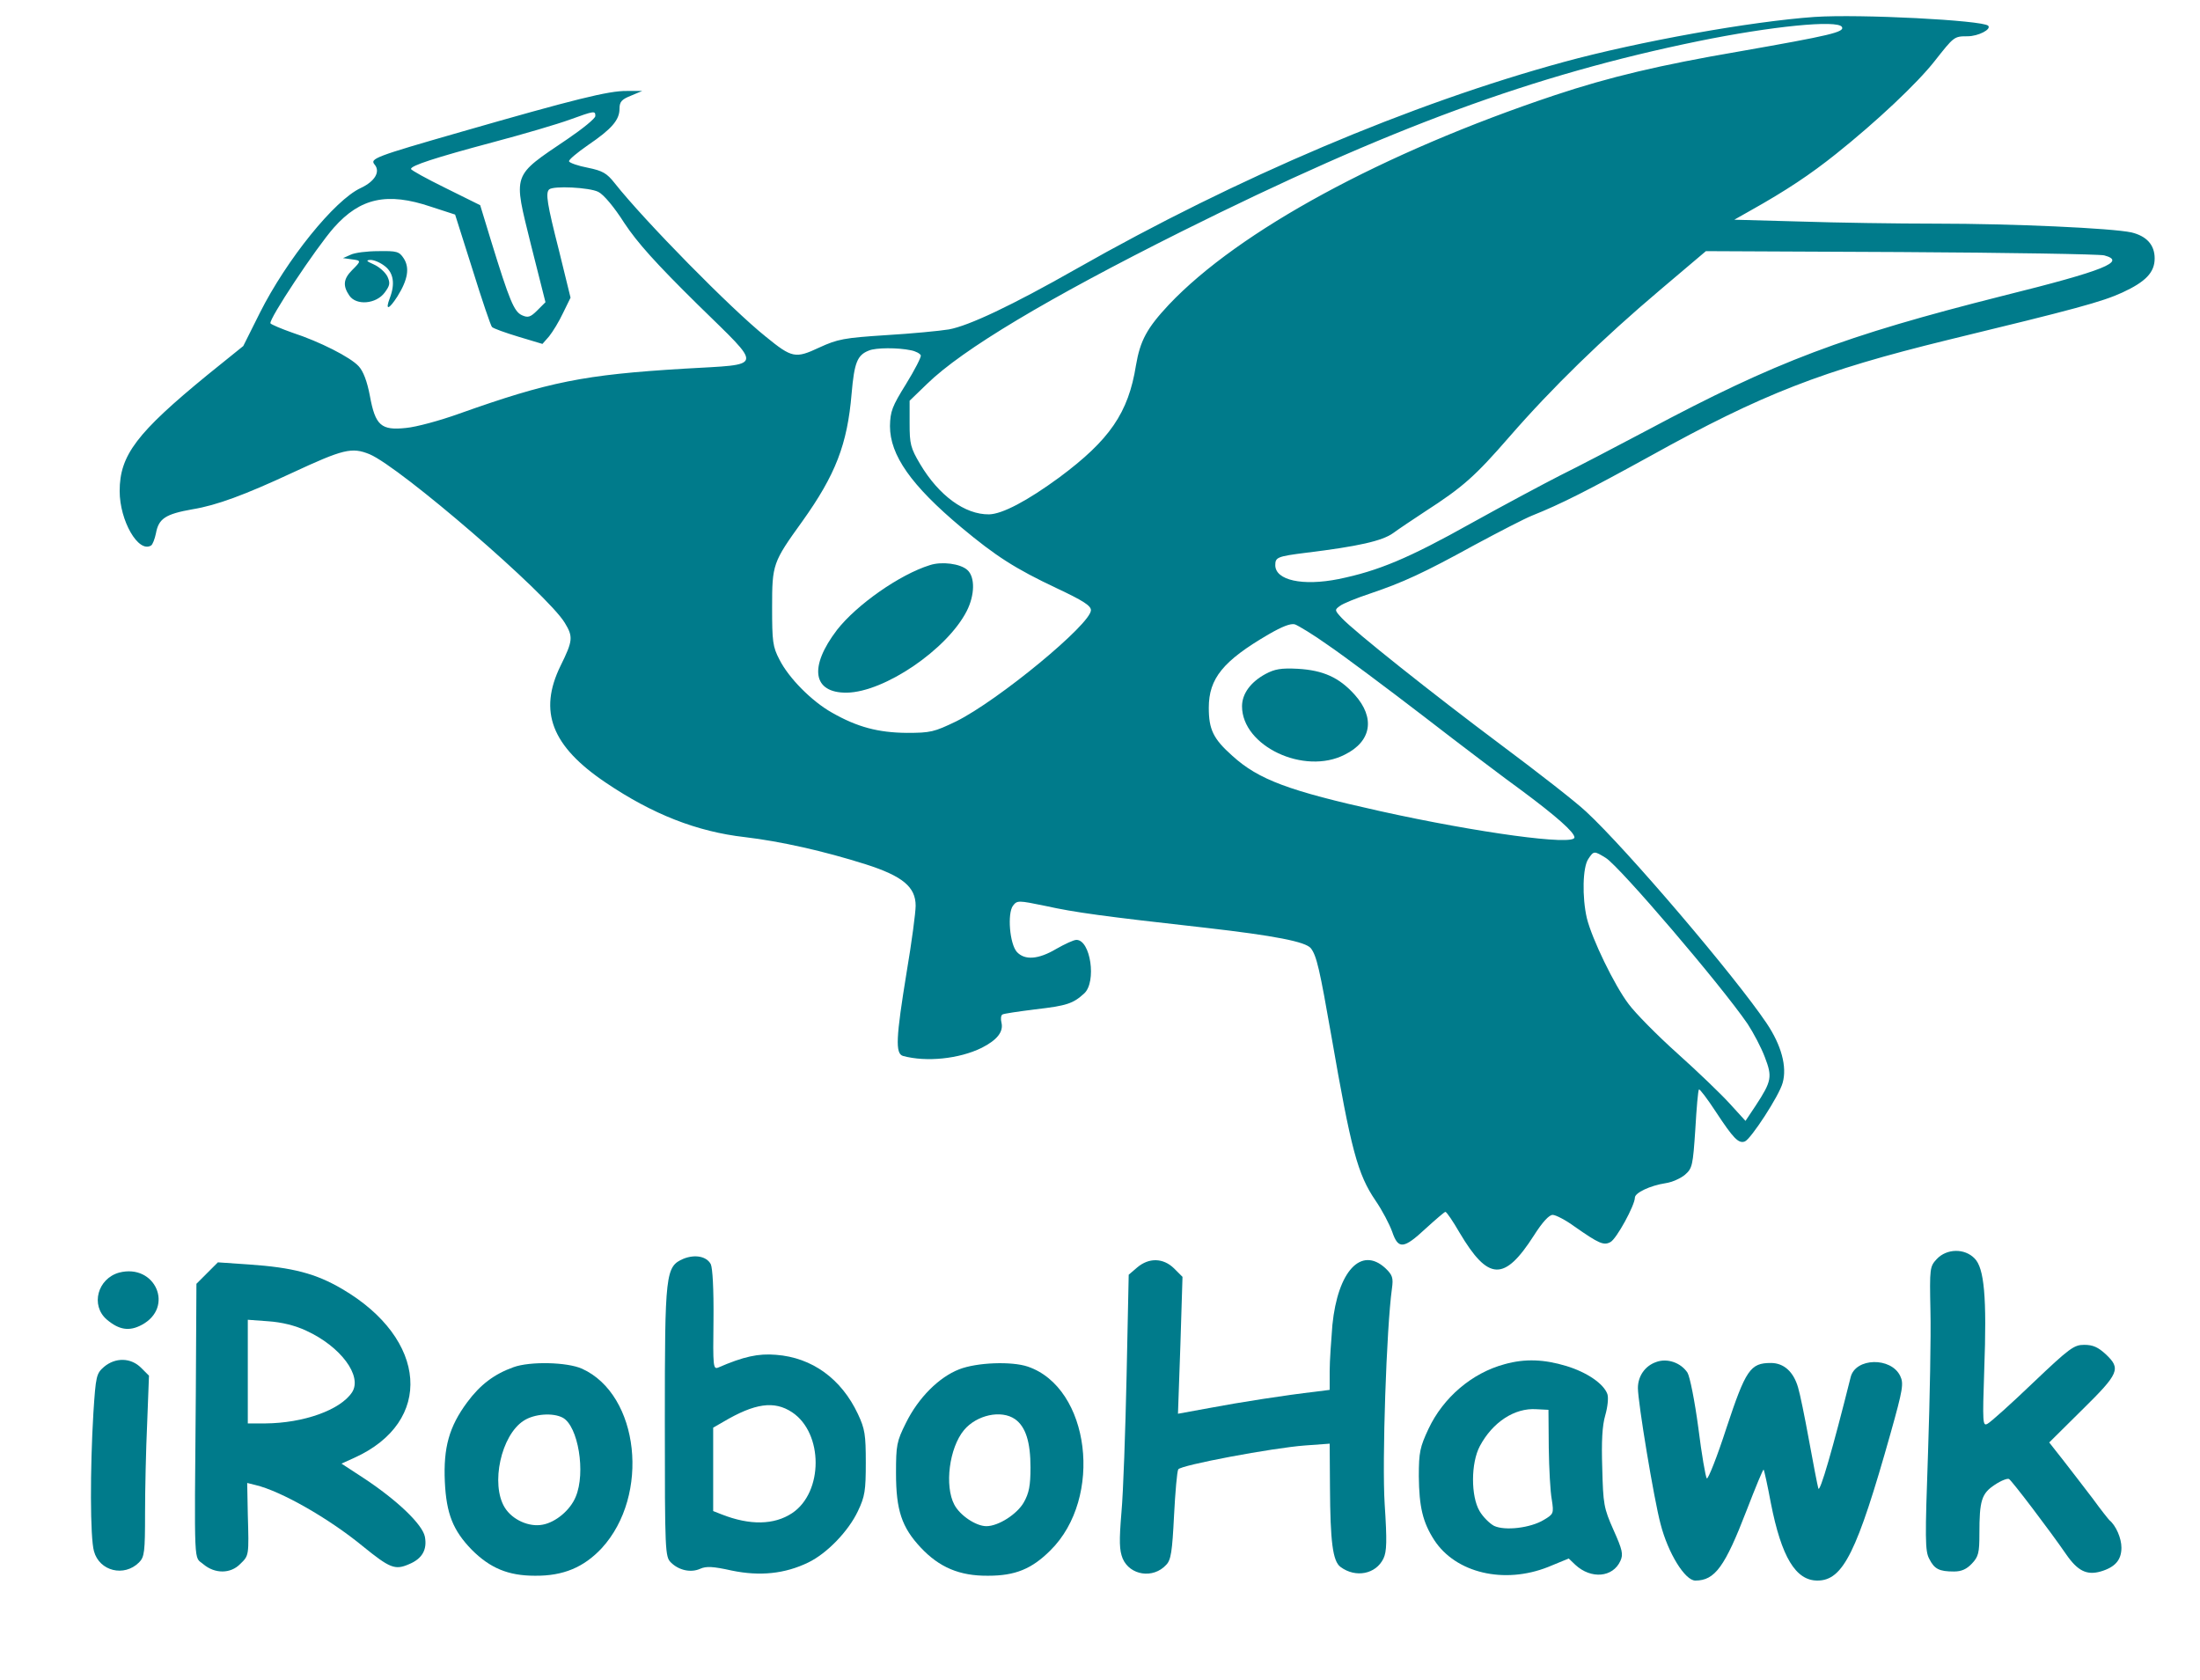 <?xml version="1.0" standalone="no"?>
<!DOCTYPE svg PUBLIC "-//W3C//DTD SVG 20010904//EN"
 "http://www.w3.org/TR/2001/REC-SVG-20010904/DTD/svg10.dtd">
<svg version="1.0" xmlns="http://www.w3.org/2000/svg"
 width="728pt" height="556pt" viewBox="0 0 728 556"
 preserveAspectRatio="xMidYMid meet">
<g transform="translate(0,556) scale(0.1,-0.1)"
fill="#007b8b" stroke="none">
<path d="M6005 5504 c-212 -15 -580 -81 -830 -149 -506 -138 -1081 -382 -1614
-685 -213 -121 -355 -188 -421 -200 -30 -5 -124 -14 -208 -19 -139 -9 -160
-13 -221 -41 -79 -37 -90 -35 -177 36 -114 91 -402 384 -500 508 -26 33 -40
41 -89 51 -32 6 -60 16 -62 21 -2 5 27 29 63 54 78 53 104 83 104 120 0 23 7
31 37 43 l38 16 -51 0 c-59 1 -175 -28 -547 -135 -289 -83 -304 -89 -287 -109
19 -23 1 -55 -46 -77 -87 -40 -246 -238 -334 -413 l-55 -110 -119 -96 c-233
-191 -290 -265 -290 -384 0 -98 62 -206 104 -180 5 3 12 21 16 40 9 49 31 64
122 80 79 13 171 47 328 120 170 79 198 86 257 62 102 -43 588 -462 646 -558
28 -46 27 -59 -14 -142 -74 -151 -30 -266 150 -387 154 -104 301 -162 460
-180 118 -14 261 -46 400 -90 122 -39 165 -75 165 -137 0 -22 -13 -121 -30
-221 -35 -215 -38 -268 -12 -276 77 -21 186 -10 261 27 51 26 72 53 65 83 -3
12 -2 24 3 27 4 3 53 10 108 17 105 12 126 19 163 53 41 38 21 177 -26 177 -9
0 -39 -14 -67 -30 -59 -35 -104 -38 -130 -10 -24 27 -32 127 -13 153 14 18 17
18 109 -1 95 -21 189 -34 529 -72 227 -26 331 -46 348 -68 19 -25 29 -69 68
-292 65 -374 86 -455 146 -543 22 -32 46 -78 55 -103 20 -59 38 -57 111 11 33
30 62 55 65 55 4 0 25 -31 47 -69 95 -160 148 -162 246 -9 28 44 50 68 62 68
10 0 43 -17 73 -39 80 -56 96 -63 118 -51 20 10 81 122 81 147 0 16 50 40 102
48 21 3 50 16 64 28 24 21 26 30 34 150 4 70 9 129 12 132 2 3 28 -31 56 -74
58 -88 75 -106 96 -98 20 8 114 152 125 194 15 53 -4 124 -53 197 -105 156
-463 576 -597 700 -35 33 -161 131 -279 219 -230 172 -489 378 -530 422 -24
26 -24 27 -6 40 10 8 55 26 100 41 109 37 175 67 346 161 80 43 165 87 190 97
95 38 182 82 391 197 373 207 568 282 984 384 425 103 510 126 578 157 78 36
107 67 107 113 0 45 -27 74 -77 86 -65 14 -390 29 -648 29 -126 0 -328 3 -448
7 l-218 6 53 30 c118 66 199 120 284 188 134 107 268 233 326 307 64 81 64 82
109 82 35 0 80 23 68 35 -19 18 -425 39 -574 29z m90 -33 c10 -17 -36 -28
-344 -82 -257 -44 -426 -84 -606 -144 -569 -190 -1046 -449 -1277 -693 -73
-78 -95 -119 -109 -201 -25 -157 -87 -247 -254 -371 -105 -77 -188 -121 -232
-122 -80 -1 -166 62 -228 166 -32 54 -35 67 -35 135 l0 75 58 56 c117 114 398
282 842 504 688 343 1164 518 1711 630 240 49 459 71 474 47z m-4125 -295 c0
-8 -42 -42 -92 -76 -186 -126 -180 -110 -121 -350 l48 -190 -27 -27 c-23 -23
-31 -25 -51 -16 -26 12 -41 48 -102 246 l-36 118 -115 57 c-63 31 -114 59
-114 63 0 11 79 37 270 88 102 27 217 61 255 75 83 30 85 30 85 12z m10 -251
c18 -9 53 -51 86 -103 43 -65 104 -133 242 -269 220 -216 224 -197 -45 -213
-331 -20 -446 -43 -744 -149 -64 -23 -142 -44 -175 -47 -83 -9 -102 8 -120
106 -9 48 -22 82 -37 98 -27 30 -130 82 -219 111 -37 13 -70 27 -73 31 -7 12
150 249 210 317 87 98 176 118 321 69 l80 -26 58 -183 c31 -100 60 -185 64
-189 5 -5 44 -19 87 -32 l80 -24 22 25 c12 15 33 49 46 77 l25 51 -38 155
c-40 157 -45 191 -33 203 13 13 134 7 163 -8z m4983 -210 c75 -20 2 -50 -336
-134 -527 -133 -750 -217 -1177 -445 -102 -54 -230 -121 -285 -148 -55 -28
-188 -99 -296 -159 -209 -117 -308 -158 -439 -185 -120 -24 -210 -4 -210 46 0
26 7 29 102 41 172 21 252 39 288 65 19 14 67 46 105 71 127 82 166 117 280
248 141 162 306 323 500 487 l150 127 645 -3 c355 -2 657 -7 673 -11z m-3949
-314 c16 -3 31 -11 33 -17 2 -5 -20 -48 -49 -95 -46 -74 -52 -90 -53 -139 0
-96 70 -196 236 -335 114 -95 177 -136 317 -202 85 -40 112 -57 112 -72 0 -46
-307 -299 -446 -368 -73 -35 -84 -38 -164 -38 -94 1 -163 19 -247 67 -66 37
-143 114 -174 176 -22 42 -24 60 -24 172 0 143 2 149 100 285 110 154 149 255
163 422 9 104 19 128 57 143 23 10 97 10 139 1z m1381 -976 c50 -34 192 -140
317 -236 124 -96 271 -207 325 -246 113 -84 173 -137 173 -154 0 -28 -318 15
-643 87 -302 67 -402 104 -489 183 -63 56 -78 87 -78 159 0 97 47 155 198 243
45 26 73 37 87 33 11 -4 61 -34 110 -69z m919 -704 c47 -30 379 -418 469 -549
19 -29 45 -78 57 -110 25 -65 23 -79 -30 -160 l-34 -51 -52 57 c-28 31 -106
106 -173 166 -67 60 -140 134 -162 164 -47 62 -121 215 -138 284 -16 69 -14
169 5 196 18 27 19 27 58 3z"/>
<path d="M1160 4717 l-25 -11 28 -4 c33 -4 33 -5 2 -36 -29 -29 -31 -52 -9
-84 23 -34 89 -28 117 10 17 23 19 31 9 53 -7 14 -27 32 -45 40 -25 11 -27 14
-11 15 12 0 33 -9 48 -21 28 -22 34 -58 16 -105 -16 -42 -4 -40 25 5 35 56 41
95 21 126 -15 23 -23 25 -84 24 -37 0 -78 -5 -92 -12z"/>
<path d="M3077 3690 c-100 -31 -242 -131 -307 -214 -94 -123 -81 -209 32 -208
125 2 332 143 397 270 27 53 28 113 2 136 -23 21 -85 29 -124 16z"/>
<path d="M4188 3330 c-50 -27 -78 -66 -78 -107 0 -132 206 -229 340 -160 89
44 101 122 33 198 -52 58 -105 81 -188 86 -56 3 -77 -1 -107 -17z"/>
<path d="M6409 1394 c-23 -25 -24 -29 -21 -172 2 -81 -2 -292 -8 -469 -10
-284 -10 -325 4 -351 17 -34 33 -42 82 -42 25 0 42 8 59 26 22 23 25 36 25 99
0 110 7 133 51 162 21 14 42 22 47 19 10 -6 136 -172 189 -249 38 -55 68 -70
114 -57 48 14 69 38 69 79 0 31 -18 73 -40 91 -3 3 -28 34 -54 70 -27 36 -71
92 -97 126 l-48 61 109 108 c123 121 129 136 78 184 -25 23 -42 31 -71 31 -34
0 -48 -10 -170 -126 -72 -69 -140 -130 -150 -135 -16 -9 -17 1 -11 178 9 242
0 337 -32 369 -33 34 -92 33 -125 -2z"/>
<path d="M2262 1395 c-60 -26 -62 -45 -62 -540 0 -430 1 -446 20 -465 26 -26
66 -35 97 -21 20 9 42 8 105 -6 92 -19 175 -11 253 27 62 30 133 104 164 170
23 48 26 68 26 160 0 93 -3 112 -26 161 -55 117 -152 187 -271 196 -59 5 -108
-6 -191 -42 -17 -7 -18 2 -16 157 1 103 -3 172 -9 185 -14 26 -52 33 -90 18z
m359 -508 c104 -69 104 -265 0 -334 -59 -39 -139 -41 -233 -4 l-28 11 0 138 0
138 33 19 c105 62 169 71 228 32z"/>
<path d="M3763 1366 l-28 -24 -7 -334 c-4 -183 -11 -387 -17 -452 -8 -97 -7
-125 4 -153 24 -56 101 -68 144 -21 16 16 20 44 26 163 4 78 10 147 14 153 8
14 312 71 419 79 l82 6 1 -144 c1 -180 9 -245 35 -264 50 -37 117 -24 142 28
11 23 12 58 4 180 -9 141 6 583 24 713 5 36 2 45 -22 68 -80 73 -157 -10 -175
-188 -4 -50 -9 -119 -9 -153 l0 -62 -47 -6 c-96 -11 -251 -35 -351 -54 l-104
-19 8 227 7 226 -28 28 c-36 35 -83 36 -122 3z"/>
<path d="M685 1347 l-35 -35 -2 -358 c-5 -598 -7 -542 25 -570 38 -32 90 -32
122 1 29 28 29 27 25 164 l-2 104 28 -7 c84 -20 242 -110 354 -202 90 -73 107
-80 153 -60 44 18 61 48 53 91 -8 41 -92 121 -201 193 l-75 49 42 19 c264 119
244 393 -40 559 -87 51 -163 71 -309 81 l-102 7 -36 -36z m328 -190 c114 -52
187 -150 152 -204 -39 -59 -161 -102 -287 -103 l-58 0 0 171 0 172 68 -5 c44
-3 89 -14 125 -31z"/>
<path d="M394 1349 c-71 -20 -95 -108 -41 -155 41 -35 75 -40 116 -18 109 58
45 204 -75 173z"/>
<path d="M344 1037 c-25 -22 -27 -29 -35 -153 -11 -183 -11 -412 2 -457 18
-66 100 -86 149 -37 18 18 20 34 20 163 0 78 3 212 7 298 l6 157 -26 26 c-34
34 -85 35 -123 3z"/>
<path d="M4979 1046 c-108 -29 -203 -110 -252 -214 -28 -60 -32 -77 -32 -157
1 -101 13 -152 51 -211 71 -109 231 -147 377 -89 l68 28 22 -21 c52 -48 124
-42 149 13 10 22 7 36 -23 103 -32 72 -34 85 -37 204 -3 89 0 141 10 175 8 28
11 58 7 70 -12 34 -67 72 -136 93 -73 22 -136 25 -204 6z m146 -276 c1 -69 5
-146 10 -172 7 -46 6 -48 -26 -67 -44 -27 -129 -37 -165 -20 -15 8 -37 30 -48
49 -29 49 -29 159 1 215 42 79 115 127 187 122 l40 -2 1 -125z"/>
<path d="M5480 1053 c-37 -13 -60 -47 -60 -86 0 -47 53 -368 75 -450 25 -97
81 -187 115 -187 65 0 98 46 170 233 29 75 54 136 56 134 2 -2 13 -52 24 -111
35 -178 82 -256 154 -256 85 0 131 93 242 487 41 146 44 165 32 190 -30 63
-148 61 -164 -4 -59 -236 -102 -385 -107 -368 -3 11 -17 83 -31 160 -14 77
-30 155 -36 174 -15 52 -47 81 -90 81 -68 0 -83 -22 -147 -215 -31 -96 -61
-171 -65 -167 -4 4 -17 79 -28 167 -12 90 -28 170 -36 183 -22 33 -67 49 -104
35z"/>
<path d="M1699 1036 c-64 -23 -110 -58 -153 -116 -60 -81 -79 -150 -74 -263 5
-106 27 -161 89 -225 61 -61 121 -86 209 -86 94 -1 162 28 221 91 161 175 125
508 -65 594 -49 22 -172 25 -227 5z m163 -167 c51 -27 77 -182 43 -262 -18
-44 -66 -84 -109 -92 -45 -9 -101 16 -126 57 -47 77 -12 239 63 287 35 23 97
27 129 10z"/>
<path d="M3174 1029 c-67 -26 -135 -94 -176 -177 -31 -62 -33 -74 -33 -167 0
-122 19 -179 82 -246 61 -65 128 -94 223 -93 89 0 144 22 206 84 176 174 131
538 -75 608 -53 18 -168 14 -227 -9z m185 -165 c35 -25 51 -75 51 -160 0 -60
-5 -85 -22 -115 -22 -39 -84 -79 -124 -79 -34 0 -87 35 -106 71 -33 62 -17
188 32 247 42 50 123 68 169 36z"/>
</g>
</svg>
